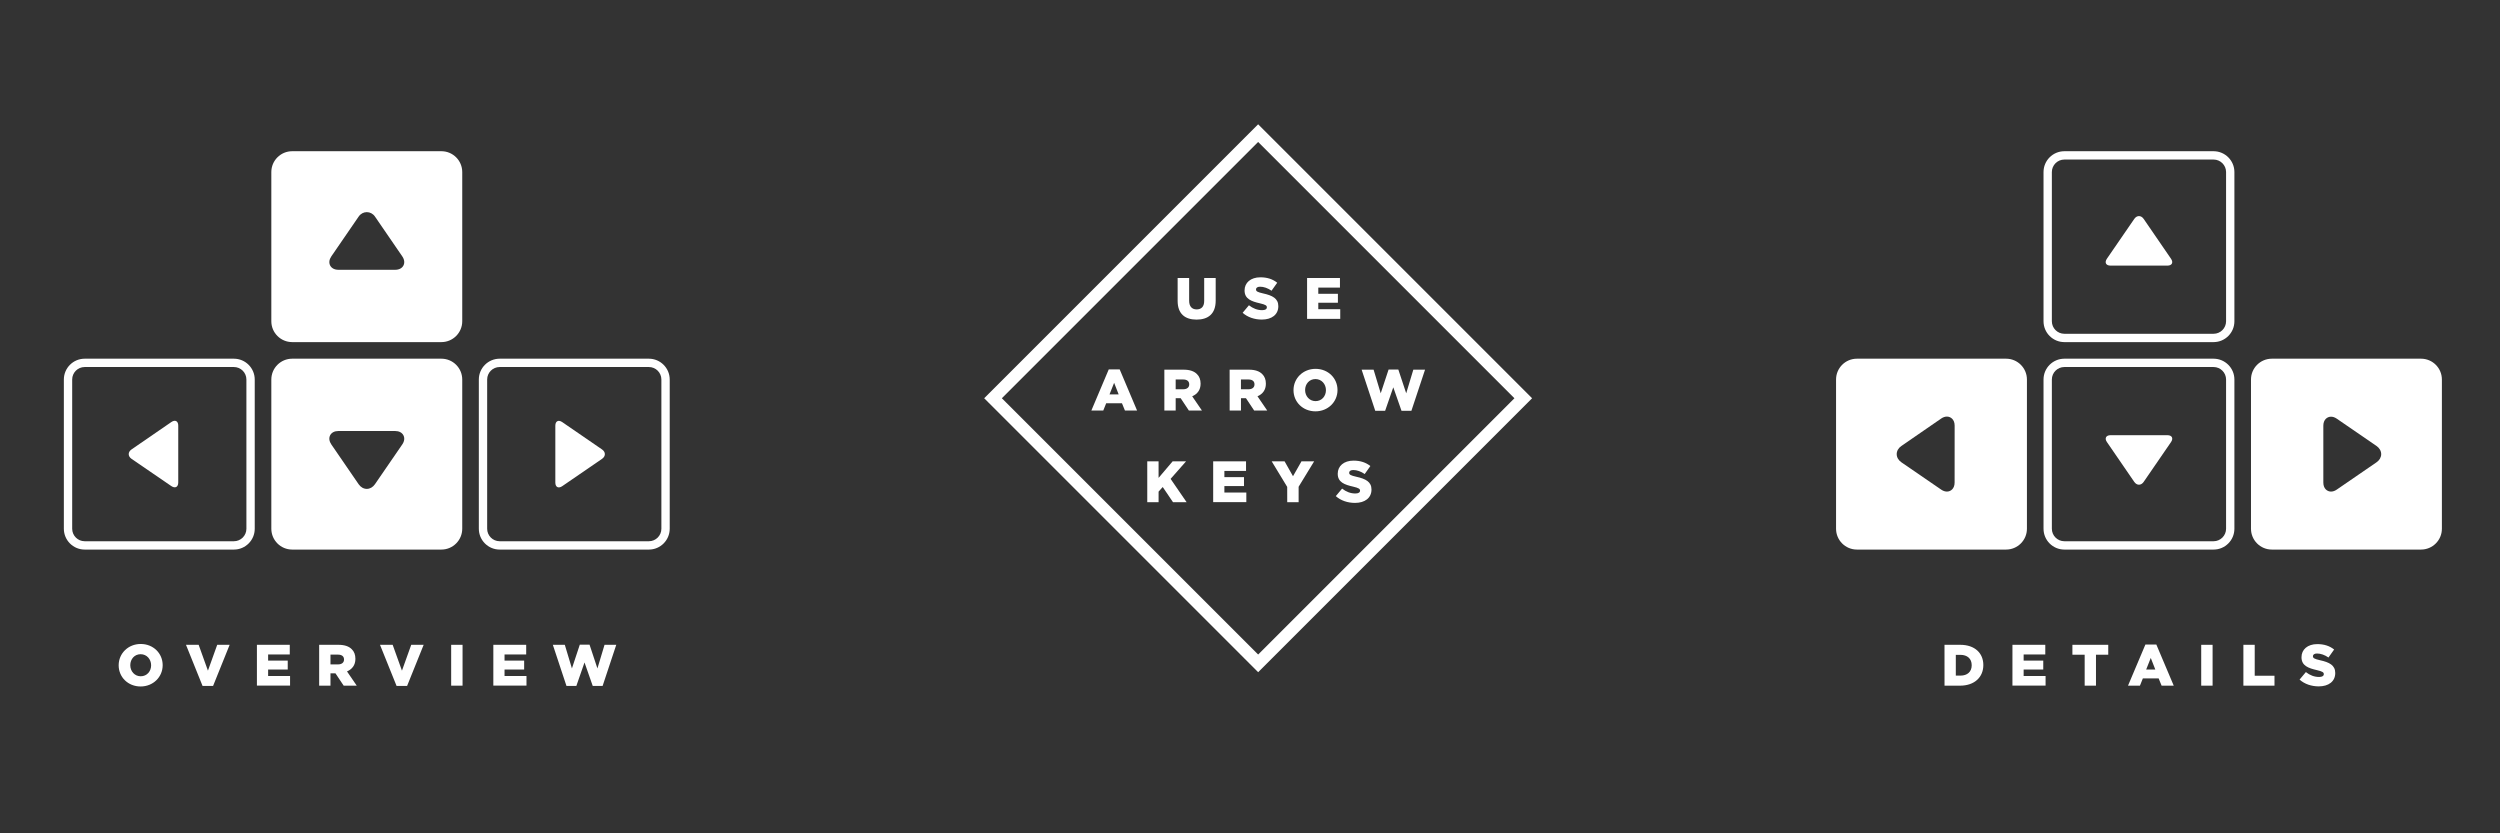 <?xml version="1.0" encoding="utf-8"?>
<!-- Generator: Adobe Illustrator 16.2.1, SVG Export Plug-In . SVG Version: 6.00 Build 0)  -->
<!DOCTYPE svg PUBLIC "-//W3C//DTD SVG 1.1//EN" "http://www.w3.org/Graphics/SVG/1.1/DTD/svg11.dtd">
<svg version="1.1" id="Layer_1" xmlns="http://www.w3.org/2000/svg" xmlns:xlink="http://www.w3.org/1999/xlink" x="0px" y="0px"
	 width="300px" height="100px" viewBox="0 0 300 100" enable-background="new 0 0 300 100" xml:space="preserve">
<rect x="0" y="0" width="300" height="100" fill="#333333" stroke="none"/>
<g>
	<g>
		<g>
			<path fill="#FFFFFF" d="M28.07,65.949H10.162c-1.378,0-2.5-1.121-2.5-2.5V45.543c0-1.378,1.122-2.5,2.5-2.5h17.906
				c1.378,0,2.5,1.122,2.5,2.5l0.001,17.906C30.57,64.828,29.448,65.949,28.07,65.949z M10.162,44.043c-0.827,0-1.5,0.673-1.5,1.5
				v17.906c0,0.826,0.673,1.5,1.5,1.5h17.907c0.827,0,1.5-0.674,1.5-1.5l-0.001-17.906c0-0.827-0.673-1.5-1.5-1.5H10.162z"/>
		</g>
	</g>
	<path fill="#FFFFFF" d="M15.786,55.062c-0.454-0.312-0.454-0.82,0-1.133l4.779-3.287c0.454-0.312,0.825-0.115,0.825,0.436v6.818
		c0,0.554-0.371,0.742-0.825,0.438L15.786,55.062z"/>
</g>
<g>
	<g>
		<g>
			<path fill="#FFFFFF" d="M77.867,65.949H59.959c-1.378,0-2.499-1.121-2.499-2.5V45.543c0-1.378,1.121-2.5,2.499-2.5h17.908
				c1.377,0,2.499,1.122,2.499,2.5v17.906C80.366,64.828,79.244,65.949,77.867,65.949z M59.959,44.043c-0.826,0-1.5,0.673-1.5,1.5
				v17.906c0,0.826,0.674,1.5,1.5,1.5h17.908c0.826,0,1.499-0.674,1.499-1.5V45.543c0-0.827-0.673-1.5-1.499-1.5H59.959z"/>
		</g>
	</g>
	<path fill="#FFFFFF" d="M72.243,53.932c0.454,0.312,0.454,0.82,0,1.131l-4.778,3.279c-0.454,0.311-0.825,0.115-0.825-0.434v-6.823
		c0-0.55,0.371-0.745,0.825-0.435L72.243,53.932z"/>
</g>
<g>
	<g>
		<path fill="#FFFFFF" d="M52.97,43.043H35.06c-1.378,0-2.501,1.122-2.501,2.5v17.906c0,1.378,1.123,2.5,2.501,2.5h17.909
			c1.378,0,2.5-1.122,2.5-2.5V45.543C55.47,44.165,54.349,43.043,52.97,43.043z M48.275,53.329l-3.282,4.778
			c-0.243,0.354-0.599,0.559-0.978,0.559s-0.735-0.204-0.979-0.559l-3.279-4.778c-0.258-0.374-0.308-0.774-0.138-1.099
			c0.17-0.323,0.528-0.508,0.982-0.508h6.824c0.454,0,0.812,0.186,0.981,0.508C48.58,52.555,48.532,52.955,48.275,53.329z"/>
		<path fill="#FFFFFF" d="M52.97,18.146H35.06c-1.378,0-2.501,1.122-2.501,2.5v17.907c0,1.378,1.123,2.5,2.501,2.5h17.909
			c1.378,0,2.5-1.122,2.5-2.5V20.646C55.47,19.268,54.349,18.146,52.97,18.146z M48.411,31.864c-0.17,0.324-0.527,0.51-0.982,0.51
			h-6.825c-0.454,0-0.812-0.186-0.982-0.509c-0.17-0.323-0.121-0.724,0.136-1.098l3.282-4.78c0.484-0.708,1.471-0.708,1.956,0
			l3.278,4.779C48.531,31.14,48.58,31.541,48.411,31.864z"/>
	</g>
</g>
<g>
	<path fill="#FFFFFF" d="M240.732,43.043h-17.906c-1.379,0-2.5,1.122-2.5,2.5v17.906c0,1.378,1.121,2.5,2.5,2.5h17.906
		c1.379,0,2.5-1.122,2.5-2.5V45.543C243.232,44.165,242.111,43.043,240.732,43.043z M234.553,57.908c0,0.742-0.479,1.082-0.92,1.082
		c-0.229,0-0.459-0.079-0.688-0.235l-4.779-3.28c-0.354-0.244-0.561-0.601-0.561-0.979s0.203-0.734,0.559-0.979l4.779-3.292
		c0.229-0.157,0.461-0.235,0.688-0.235c0.441,0,0.926,0.338,0.926,1.082L234.553,57.908L234.553,57.908z"/>
	<path fill="#FFFFFF" d="M290.527,43.043h-17.908c-1.379,0-2.5,1.122-2.5,2.5v17.906c0,1.378,1.121,2.5,2.5,2.5h17.908
		c1.379,0,2.5-1.122,2.5-2.5V45.543C293.027,44.165,291.906,43.043,290.527,43.043z M285.184,55.475l-4.776,3.279
		c-0.229,0.156-0.46,0.236-0.688,0.236c-0.441,0-0.92-0.338-0.92-1.082v-6.823c0-0.744,0.479-1.082,0.92-1.082
		c0.229,0,0.459,0.079,0.688,0.235l4.778,3.282c0.354,0.242,0.558,0.604,0.558,0.979S285.539,55.232,285.184,55.475z"/>
</g>
<g>
	<g>
		<g>
			<path fill="#FFFFFF" d="M265.629,65.949h-17.906c-1.379,0-2.5-1.121-2.5-2.5V45.543c0-1.378,1.121-2.5,2.5-2.5h17.906
				c1.379,0,2.5,1.122,2.5,2.5v17.906C268.129,64.828,267.008,65.949,265.629,65.949z M247.723,44.043c-0.826,0-1.5,0.673-1.5,1.5
				v17.906c0,0.826,0.674,1.5,1.5,1.5h17.906c0.826,0,1.5-0.674,1.5-1.5V45.543c0-0.827-0.674-1.5-1.5-1.5H247.723z"/>
		</g>
	</g>
	<path fill="#FFFFFF" d="M257.242,57.824c-0.312,0.455-0.82,0.455-1.133,0l-3.279-4.778c-0.312-0.453-0.105-0.823,0.438-0.823h6.819
		c0.554,0,0.743,0.37,0.438,0.823L257.242,57.824z"/>
</g>
<g>
	<g>
		<g>
			<path fill="#FFFFFF" d="M265.629,41.053h-17.906c-1.379,0-2.5-1.122-2.5-2.5V20.646c0-1.378,1.121-2.5,2.5-2.5h17.906
				c1.379,0,2.5,1.122,2.5,2.5v17.907C268.129,39.932,267.008,41.053,265.629,41.053z M247.723,19.146c-0.826,0-1.5,0.673-1.5,1.5
				v17.907c0,0.827,0.674,1.5,1.5,1.5h17.906c0.826,0,1.5-0.673,1.5-1.5V20.646c0-0.827-0.674-1.5-1.5-1.5H247.723z"/>
		</g>
	</g>
	<path fill="#FFFFFF" d="M256.111,26.271c0.312-0.454,0.82-0.454,1.131,0l3.279,4.779c0.312,0.453,0.114,0.824-0.435,0.824h-6.823
		c-0.55,0-0.744-0.371-0.437-0.824L256.111,26.271z"/>
</g>
<g>
	<path fill="#FFFFFF" d="M233.34,77.377h1.891c1.752,0,2.769,1.008,2.769,2.423v0.015c0,1.414-1.028,2.465-2.795,2.465h-1.862
		L233.34,77.377L233.34,77.377z M235.252,81.074c0.812,0,1.352-0.448,1.352-1.239V79.82c0-0.784-0.539-1.239-1.352-1.239h-0.555
		v2.493H235.252z"/>
	<path fill="#FFFFFF" d="M241.494,77.377h3.941v1.155h-2.598v0.741h2.354v1.072h-2.354v0.776h2.633v1.153h-3.978L241.494,77.377
		L241.494,77.377z"/>
	<path fill="#FFFFFF" d="M250.16,78.566h-1.471v-1.189h4.301v1.189h-1.473v3.713h-1.357V78.566L250.16,78.566z"/>
	<path fill="#FFFFFF" d="M257.449,77.342h1.31l2.089,4.938h-1.457l-0.356-0.875h-1.892l-0.352,0.875h-1.43L257.449,77.342z
		 M258.639,80.348l-0.546-1.396l-0.554,1.396H258.639z"/>
	<path fill="#FFFFFF" d="M264.146,77.377h1.365v4.902h-1.365V77.377z"/>
	<path fill="#FFFFFF" d="M269.207,77.377h1.359v3.712h2.373v1.19h-3.732V77.377z"/>
	<path fill="#FFFFFF" d="M275.949,81.551l0.756-0.902c0.482,0.386,1.021,0.588,1.59,0.588c0.363,0,0.561-0.127,0.561-0.336v-0.015
		c0-0.202-0.16-0.315-0.825-0.47c-1.044-0.238-1.851-0.532-1.851-1.541v-0.014c0-0.91,0.723-1.568,1.898-1.568
		c0.832,0,1.482,0.225,2.018,0.65l-0.68,0.959c-0.447-0.314-0.938-0.482-1.373-0.482c-0.329,0-0.49,0.141-0.49,0.314v0.015
		c0,0.226,0.168,0.321,0.848,0.478c1.128,0.244,1.828,0.608,1.828,1.526v0.015c0,1-0.791,1.598-1.981,1.598
		C277.377,82.363,276.55,82.09,275.949,81.551z"/>
</g>
<g>
	<path fill="#FFFFFF" d="M14.24,79.842v-0.014c0-1.408,1.134-2.551,2.646-2.551c1.514,0,2.634,1.129,2.634,2.537v0.014
		c0,1.406-1.135,2.549-2.647,2.549C15.361,82.377,14.24,81.25,14.24,79.842z M18.134,79.842v-0.014c0-0.708-0.511-1.324-1.261-1.324
		c-0.742,0-1.239,0.604-1.239,1.311v0.016c0,0.707,0.511,1.322,1.253,1.322C17.637,81.15,18.134,80.55,18.134,79.842z"/>
	<path fill="#FFFFFF" d="M22.318,77.377h1.52l1.114,3.104l1.113-3.104h1.492l-1.989,4.938h-1.261L22.318,77.377z"/>
	<path fill="#FFFFFF" d="M30.83,77.377h3.942v1.155h-2.598v0.741h2.353v1.072h-2.353v0.776h2.633v1.153h-3.978L30.83,77.377
		L30.83,77.377z"/>
	<path fill="#FFFFFF" d="M38.299,77.377h2.318c0.749,0,1.268,0.195,1.597,0.532c0.287,0.28,0.434,0.657,0.434,1.142v0.014
		c0,0.75-0.398,1.248-1.008,1.506l1.169,1.709h-1.568l-0.987-1.482h-0.015h-0.582v1.482h-1.358V77.377z M40.554,79.729
		c0.462,0,0.729-0.224,0.729-0.58v-0.015c0-0.386-0.28-0.581-0.735-0.581h-0.89v1.176H40.554z"/>
	<path fill="#FFFFFF" d="M45.6,77.377h1.52l1.114,3.104l1.113-3.104h1.492l-1.989,4.938h-1.261L45.6,77.377z"/>
	<path fill="#FFFFFF" d="M54.14,77.377h1.366v4.902H54.14V77.377z"/>
	<path fill="#FFFFFF" d="M59.201,77.377h3.942v1.155h-2.598v0.741h2.353v1.072h-2.353v0.776h2.633v1.153H59.2L59.201,77.377
		L59.201,77.377z"/>
	<path fill="#FFFFFF" d="M66.341,77.377h1.436l0.854,2.836l0.945-2.852h1.17l0.945,2.852l0.854-2.836h1.407l-1.639,4.938h-1.184
		l-0.987-2.82l-0.98,2.82h-1.184L66.341,77.377z"/>
</g>
<g>
	<g>
		<path fill="#FFFFFF" d="M141.317,36.113v-2.752h1.38v2.725c0,0.707,0.357,1.043,0.903,1.043c0.547,0,0.903-0.322,0.903-1.009
			v-2.759h1.38v2.717c0,1.583-0.903,2.276-2.297,2.276S141.317,37.647,141.317,36.113z"/>
		<path fill="#FFFFFF" d="M149.116,37.535l0.756-0.903c0.483,0.385,1.022,0.588,1.589,0.588c0.365,0,0.561-0.126,0.561-0.336V36.87
			c0-0.203-0.16-0.315-0.826-0.47c-1.042-0.238-1.848-0.532-1.848-1.541v-0.014c0-0.91,0.722-1.568,1.898-1.568
			c0.834,0,1.483,0.224,2.019,0.651l-0.681,0.959c-0.446-0.315-0.938-0.483-1.373-0.483c-0.329,0-0.489,0.141-0.489,0.315v0.014
			c0,0.225,0.168,0.322,0.848,0.477c1.127,0.245,1.828,0.609,1.828,1.527v0.014c0,1.001-0.791,1.597-1.981,1.597
			C150.545,38.347,149.718,38.074,149.116,37.535z"/>
		<path fill="#FFFFFF" d="M156.852,33.361h3.942v1.155h-2.599v0.742h2.353v1.072h-2.353v0.777h2.634v1.155h-3.979v-4.901H156.852z"
			/>
		<path fill="#FFFFFF" d="M133.051,44.326h1.31l2.088,4.938h-1.457l-0.357-0.875h-1.891l-0.351,0.875h-1.429L133.051,44.326z
			 M134.241,47.331l-0.546-1.395l-0.554,1.395H134.241z"/>
		<path fill="#FFFFFF" d="M139.722,44.361h2.318c0.749,0,1.268,0.195,1.597,0.532c0.287,0.28,0.434,0.658,0.434,1.142v0.014
			c0,0.75-0.398,1.247-1.008,1.506l1.169,1.709h-1.568l-0.987-1.484h-0.015h-0.581v1.484h-1.358L139.722,44.361L139.722,44.361z
			 M141.977,46.713c0.462,0,0.729-0.224,0.729-0.581v-0.014c0-0.386-0.28-0.581-0.735-0.581h-0.89v1.176H141.977z"/>
		<path fill="#FFFFFF" d="M147.555,44.361h2.319c0.749,0,1.267,0.195,1.597,0.532c0.286,0.28,0.434,0.658,0.434,1.142v0.014
			c0,0.75-0.397,1.247-1.008,1.506l1.17,1.709h-1.568l-0.987-1.484h-0.015h-0.581v1.484h-1.358L147.555,44.361L147.555,44.361z
			 M149.81,46.713c0.462,0,0.728-0.224,0.728-0.581v-0.014c0-0.386-0.28-0.581-0.735-0.581h-0.89v1.176H149.81z"/>
		<path fill="#FFFFFF" d="M155.221,46.826v-0.014c0-1.408,1.135-2.55,2.647-2.55c1.512,0,2.633,1.128,2.633,2.536v0.014
			c0,1.407-1.135,2.549-2.647,2.549C156.342,49.361,155.221,48.234,155.221,46.826z M159.113,46.826v-0.014
			c0-0.708-0.512-1.324-1.262-1.324c-0.742,0-1.238,0.603-1.238,1.311v0.014c0,0.707,0.511,1.323,1.255,1.323
			C158.616,48.135,159.113,47.534,159.113,46.826z"/>
		<path fill="#FFFFFF" d="M163.396,44.361h1.436l0.855,2.836l0.943-2.851h1.17l0.945,2.851l0.854-2.836h1.407l-1.639,4.938h-1.185
			l-0.988-2.822l-0.979,2.822h-1.184L163.396,44.361z"/>
		<path fill="#FFFFFF" d="M137.671,55.359h1.358v1.988l1.688-1.988h1.611l-1.856,2.106l1.919,2.795h-1.632l-1.232-1.819
			l-0.497,0.554v1.269h-1.358L137.671,55.359L137.671,55.359z"/>
		<path fill="#FFFFFF" d="M145.581,55.359h3.943v1.156h-2.598v0.74h2.353v1.072h-2.353v0.775h2.633v1.155h-3.978V55.359
			L145.581,55.359z"/>
		<path fill="#FFFFFF" d="M154.464,58.428l-1.86-3.066h1.547l1.009,1.785l1.016-1.785h1.521l-1.862,3.047v1.855h-1.367
			L154.464,58.428L154.464,58.428z"/>
		<path fill="#FFFFFF" d="M160.296,59.534l0.756-0.903c0.482,0.385,1.021,0.588,1.591,0.588c0.362,0,0.562-0.126,0.562-0.336v-0.014
			c0-0.203-0.162-0.314-0.826-0.471c-1.045-0.237-1.851-0.531-1.851-1.541v-0.015c0-0.909,0.722-1.567,1.897-1.567
			c0.832,0,1.484,0.225,2.017,0.65l-0.678,0.959c-0.449-0.314-0.938-0.482-1.373-0.482c-0.33,0-0.49,0.142-0.49,0.314v0.016
			c0,0.225,0.168,0.322,0.849,0.477c1.127,0.245,1.828,0.609,1.828,1.527v0.014c0,1.001-0.793,1.598-1.981,1.598
			C161.725,60.348,160.896,60.073,160.296,59.534z"/>
	</g>
	
		<rect x="128.488" y="25.312" transform="matrix(0.707 0.707 -0.707 0.707 78.031 -92.761)" fill="none" stroke="#FFFFFF" stroke-width="1.5" stroke-miterlimit="10" width="45" height="44.999"/>
</g>
</svg>
